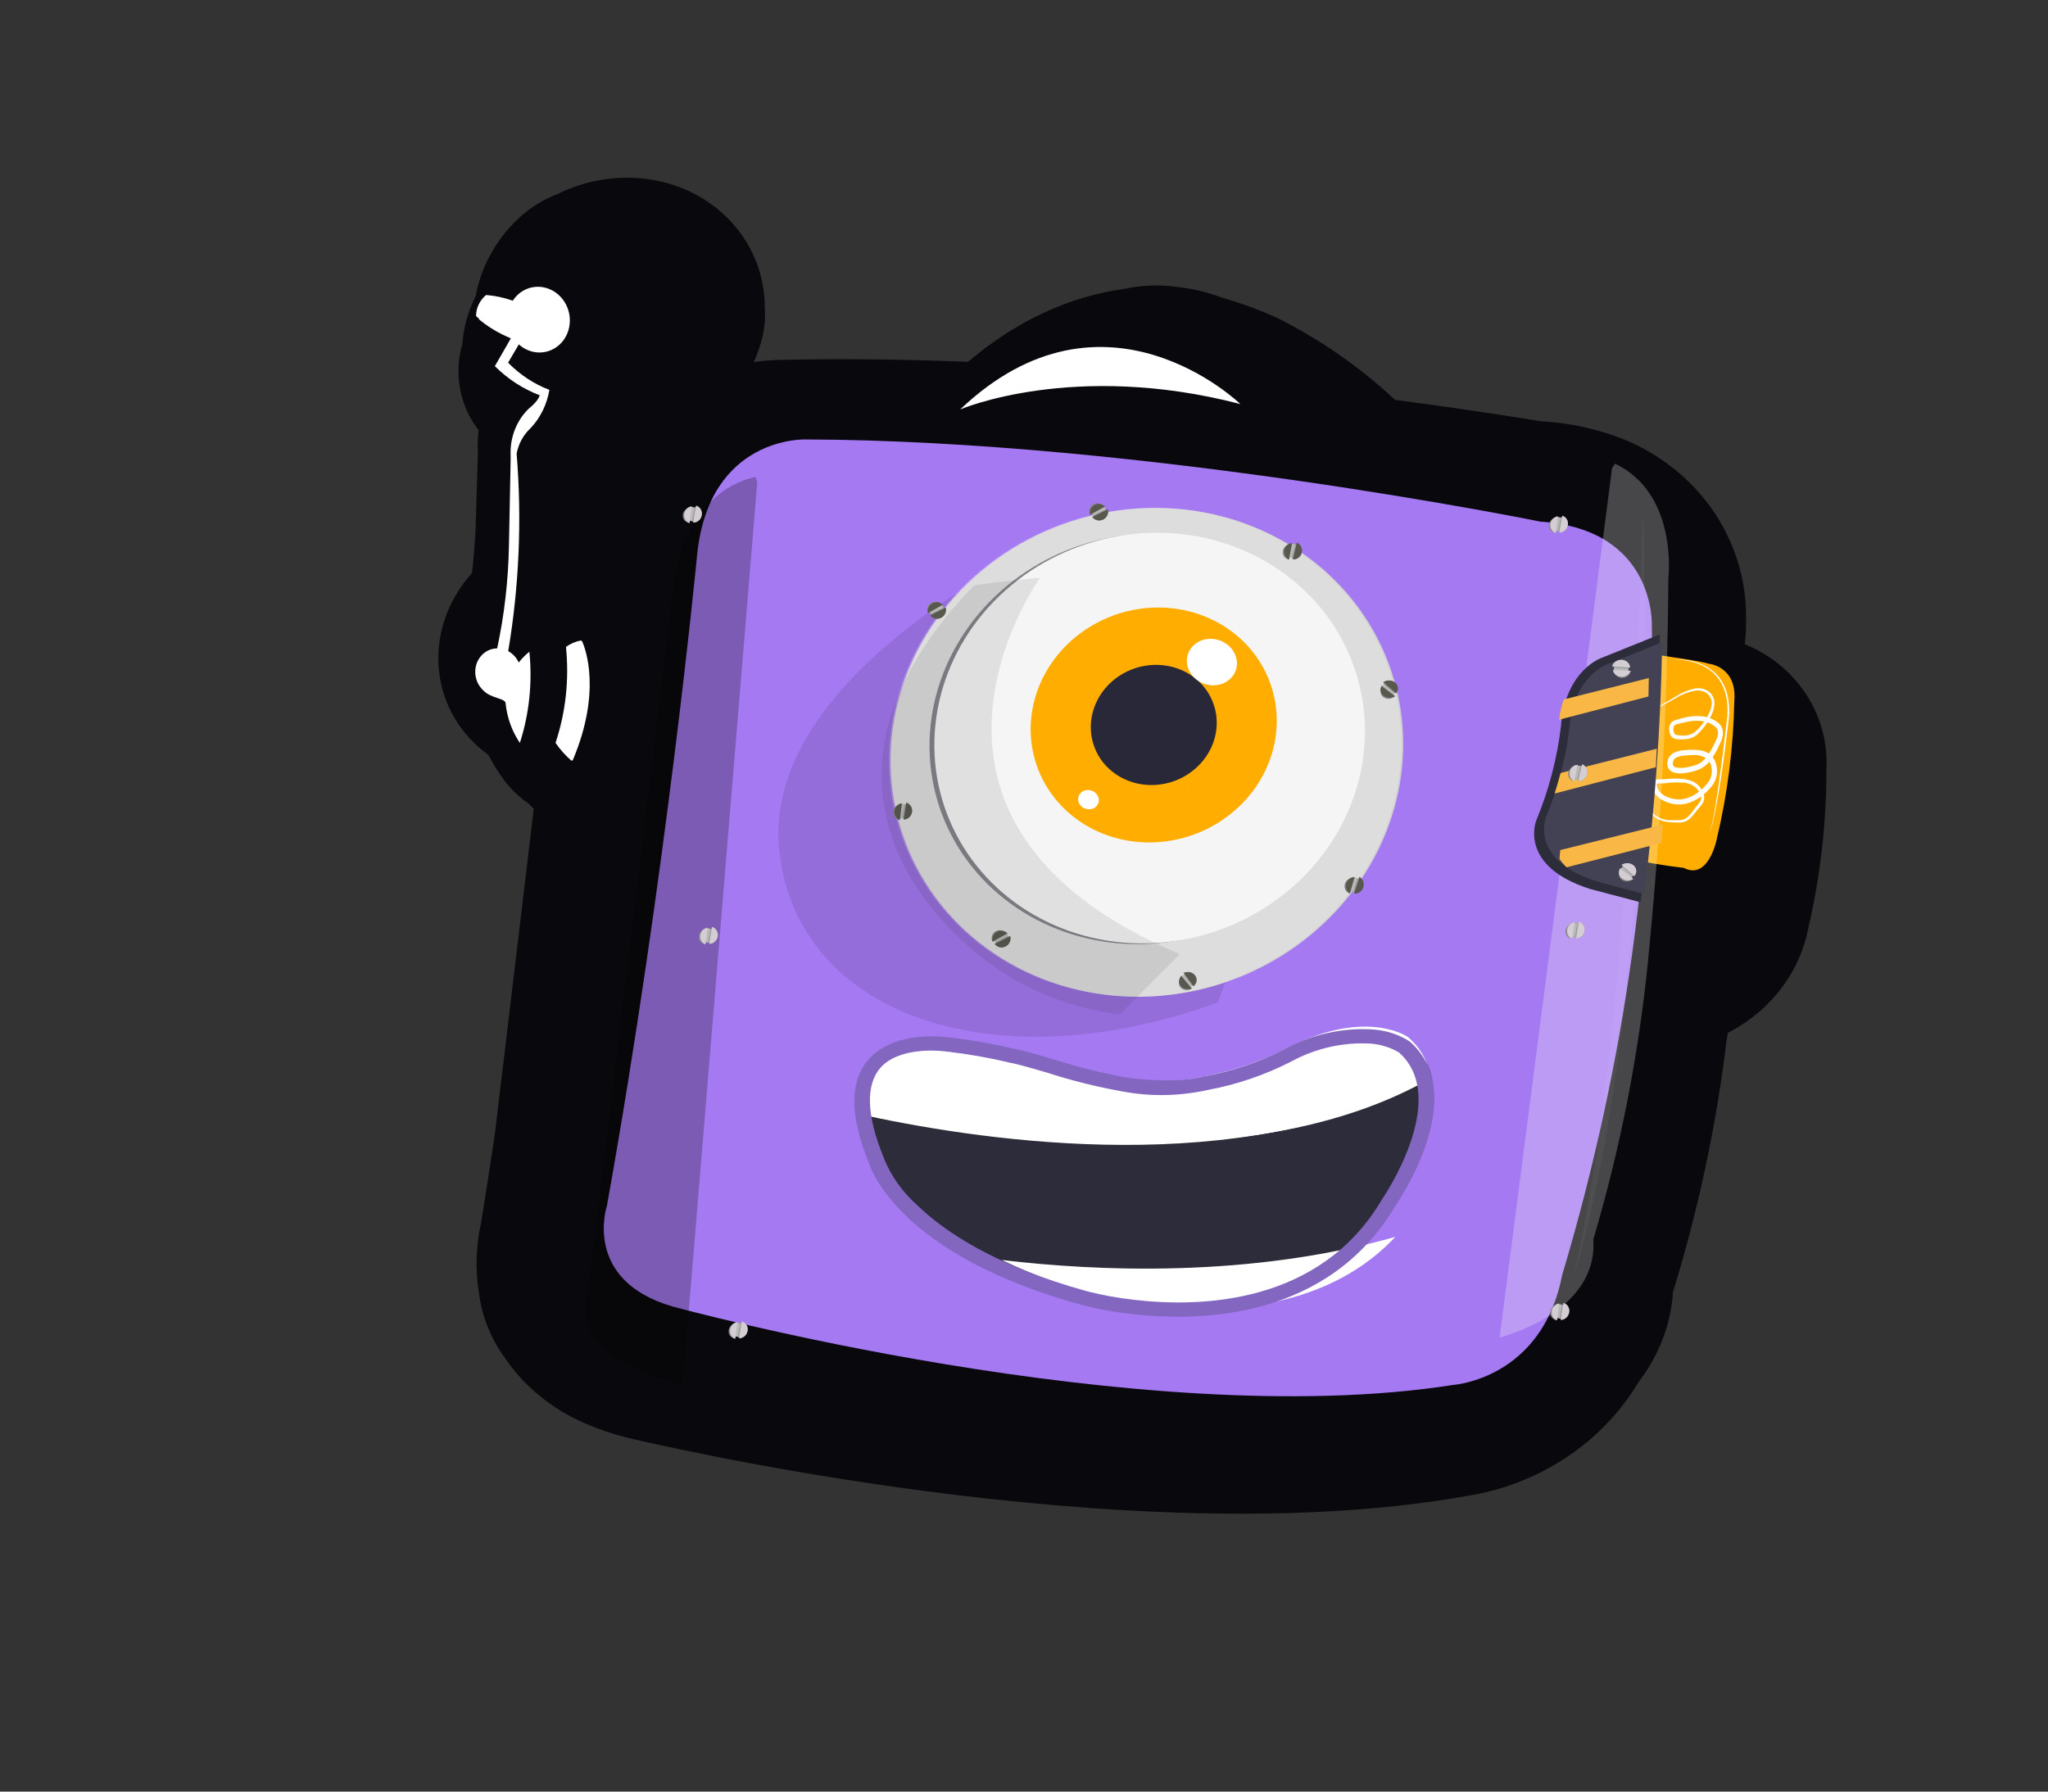 <svg width="80" height="70" viewBox="0 0 80 70" fill="none" xmlns="http://www.w3.org/2000/svg">
<rect x="0" y="0" width="80" height="70" fill="#333333" stroke="none"/>
<g clip-path="url(#clip0)">
<path d="M65.352 50.479C66.342 47.261 67.041 43.983 67.441 40.678C67.458 40.571 67.474 40.462 67.491 40.353C67.543 40.328 67.597 40.302 67.649 40.275C68.426 39.847 69.098 39.265 69.615 38.572C70.132 37.878 70.48 37.091 70.635 36.269C71.107 34.237 71.344 32.173 71.343 30.113C71.405 29.094 71.154 28.093 70.62 27.23C70.085 26.367 69.29 25.677 68.328 25.244C68.269 25.218 68.211 25.193 68.153 25.171C68.192 24.862 68.21 24.552 68.207 24.243C68.233 22.771 67.822 21.34 67.021 20.109C66.22 18.878 65.061 17.894 63.671 17.268C62.584 16.8 61.407 16.527 60.197 16.461C59.463 16.34 57.394 16.005 54.495 15.624C53.134 14.35 51.58 13.269 49.878 12.414C49.173 12.097 48.442 11.83 47.691 11.616C47.176 11.419 46.633 11.287 46.075 11.224C45.373 11.111 44.648 11.131 43.942 11.282C43.829 11.298 43.711 11.316 43.575 11.339L43.3 11.39C43.135 11.424 42.971 11.461 42.822 11.498C42.715 11.523 42.606 11.552 42.508 11.579C42.341 11.626 42.172 11.678 41.993 11.737C41.888 11.772 41.781 11.806 41.7 11.837C41.531 11.898 41.361 11.966 41.166 12.048C41.072 12.087 40.98 12.126 40.882 12.17C40.719 12.243 40.556 12.324 40.378 12.414C40.279 12.464 40.181 12.514 40.097 12.559C39.933 12.648 39.766 12.748 39.597 12.85C39.504 12.904 39.412 12.959 39.319 13.019C39.163 13.118 39.005 13.228 38.822 13.357C38.739 13.414 38.655 13.472 38.562 13.541C38.394 13.666 38.223 13.803 38.074 13.924C37.998 13.985 37.922 14.046 37.84 14.114L37.815 14.137C35.367 14.04 32.89 14.005 30.479 14.062C30.134 14.068 29.788 14.096 29.445 14.147C29.589 13.83 29.702 13.502 29.782 13.168C29.87 12.791 29.901 12.406 29.874 12.025C29.877 11.052 29.593 10.108 29.056 9.297C28.518 8.486 27.747 7.84 26.825 7.427C26.76 7.399 26.631 7.345 26.566 7.32C25.809 7.031 24.986 6.906 24.155 6.952C23.324 6.999 22.506 7.216 21.759 7.589C21.187 7.81 20.666 8.14 20.229 8.557C19.36 9.386 18.783 10.441 18.582 11.569C18.285 12.155 18.109 12.784 18.063 13.422C17.894 14.006 17.863 14.613 17.972 15.198C18.081 15.783 18.328 16.333 18.694 16.808C18.674 16.982 18.663 17.159 18.661 17.339C18.653 17.45 18.656 17.56 18.669 17.67L18.575 20.738C18.534 21.435 18.485 21.976 18.438 22.389C17.52 23.407 17.051 24.705 17.13 26.003C17.208 27.301 17.829 28.495 18.858 29.328C18.931 29.389 19.006 29.449 19.084 29.504C19.273 29.874 19.496 30.226 19.751 30.558C19.992 30.867 20.281 31.139 20.609 31.366C20.691 31.446 20.773 31.53 20.85 31.599L19.331 44.301C19.159 45.445 18.984 46.6 18.795 47.761C18.591 48.669 18.561 49.595 18.706 50.498C18.818 51.41 19.159 52.275 19.7 53.024C20.465 54.165 21.568 55.066 22.881 55.624C23.402 55.851 23.944 56.034 24.502 56.171C25.297 56.363 44.054 60.815 57.268 58.454C58.66 58.243 59.994 57.73 61.164 56.958C62.334 56.185 63.306 55.174 64.002 54.005C64.803 52.963 65.272 51.737 65.352 50.479V50.479ZM67.763 28.519C67.695 28.707 67.613 28.892 67.516 29.07C67.612 28.892 67.695 28.707 67.763 28.519V28.519Z" fill="#09090D"/>
<path d="M64.423 25.453C64.291 25.455 64.158 25.464 64.026 25.481C64.45 25.557 66.346 25.802 66.738 25.93C66.738 25.93 67.858 26.027 67.746 27.385C67.713 29.207 67.481 31.024 67.056 32.805C67.056 32.805 66.738 34.405 65.772 33.91C64.959 33.816 64.154 33.674 63.361 33.485L64.425 25.455" fill="#FFAD00"/>
<path d="M64.293 27.906C64.512 27.811 64.718 27.688 64.907 27.539C65.007 27.476 65.116 27.418 65.219 27.356C65.322 27.294 65.421 27.231 65.526 27.171C65.735 27.043 65.963 26.952 66.201 26.902C66.325 26.88 66.451 26.888 66.569 26.927C66.691 26.967 66.796 27.044 66.871 27.148C66.946 27.256 66.981 27.388 66.968 27.521C66.959 27.648 66.927 27.773 66.876 27.889C66.776 28.117 66.641 28.329 66.476 28.515C66.436 28.562 66.391 28.608 66.348 28.652C66.302 28.7 66.25 28.741 66.194 28.774C66.081 28.841 65.954 28.879 65.825 28.884C65.698 28.897 65.572 28.893 65.448 28.871C65.433 28.863 65.416 28.86 65.398 28.855C65.391 28.851 65.391 28.852 65.381 28.847L65.372 28.842L65.341 28.826C65.311 28.802 65.284 28.772 65.264 28.738C65.228 28.675 65.206 28.605 65.201 28.532C65.194 28.459 65.204 28.385 65.232 28.317C65.239 28.297 65.25 28.279 65.264 28.263C65.269 28.252 65.276 28.242 65.284 28.234L65.29 28.224L65.303 28.209C65.335 28.184 65.37 28.163 65.408 28.149C65.474 28.125 65.532 28.112 65.586 28.095C65.641 28.077 65.705 28.064 65.763 28.048C66.004 27.982 66.252 27.962 66.497 27.988C66.755 28.014 66.995 28.123 67.182 28.301C67.232 28.357 67.268 28.425 67.287 28.498C67.302 28.568 67.305 28.64 67.298 28.712C67.288 28.78 67.272 28.847 67.248 28.912C67.237 28.943 67.224 28.973 67.211 29.002L67.172 29.086C67.074 29.316 66.947 29.533 66.795 29.732C66.713 29.836 66.613 29.926 66.501 29.995C66.444 30.032 66.383 30.062 66.32 30.084C66.259 30.106 66.203 30.122 66.142 30.139C66.021 30.174 65.898 30.197 65.774 30.209C65.644 30.228 65.511 30.219 65.386 30.184C65.307 30.162 65.239 30.114 65.19 30.049C65.143 29.979 65.122 29.893 65.131 29.808C65.135 29.772 65.142 29.737 65.152 29.703L65.156 29.678L65.161 29.659L65.167 29.649C65.173 29.63 65.182 29.611 65.192 29.593C65.233 29.524 65.291 29.467 65.36 29.426C65.48 29.363 65.611 29.325 65.744 29.313C65.866 29.3 65.988 29.294 66.11 29.295C66.236 29.292 66.362 29.303 66.484 29.329C66.617 29.357 66.74 29.419 66.839 29.511C66.936 29.608 67.005 29.73 67.037 29.865C67.072 29.993 67.081 30.127 67.063 30.26C67.045 30.395 66.997 30.526 66.921 30.641C66.848 30.746 66.764 30.844 66.671 30.933C66.489 31.112 66.274 31.252 66.038 31.345C65.918 31.393 65.791 31.422 65.662 31.429C65.408 31.442 65.157 31.383 64.937 31.26C64.821 31.198 64.722 31.109 64.647 31C64.611 30.943 64.583 30.881 64.565 30.816C64.553 30.782 64.545 30.748 64.541 30.713C64.536 30.67 64.54 30.626 64.553 30.584C64.564 30.557 64.579 30.533 64.599 30.512C64.603 30.508 64.607 30.505 64.612 30.502L64.619 30.5L64.634 30.486C64.645 30.48 64.656 30.474 64.668 30.47C64.704 30.458 64.74 30.45 64.777 30.447C64.844 30.444 64.905 30.446 64.961 30.446L65.002 30.447C65.012 30.447 65.029 30.444 65.041 30.443L65.132 30.433C65.191 30.427 65.251 30.424 65.313 30.422C65.434 30.417 65.554 30.419 65.674 30.429C65.798 30.437 65.92 30.461 66.037 30.499C66.098 30.52 66.156 30.547 66.21 30.58C66.238 30.596 66.264 30.615 66.289 30.636L66.325 30.668C66.337 30.679 66.348 30.691 66.358 30.702C66.445 30.796 66.51 30.907 66.55 31.029C66.572 31.096 66.578 31.167 66.567 31.237C66.552 31.304 66.524 31.368 66.483 31.424C66.446 31.474 66.406 31.522 66.364 31.568C66.326 31.613 66.287 31.66 66.252 31.707C66.179 31.808 66.097 31.902 66.007 31.987C65.909 32.076 65.785 32.129 65.655 32.137C65.529 32.138 65.415 32.136 65.296 32.13C65.175 32.126 65.055 32.107 64.939 32.074C64.823 32.04 64.715 31.982 64.621 31.904C64.533 31.826 64.452 31.739 64.38 31.645C64.304 31.555 64.22 31.473 64.13 31.398L63.997 31.285C63.953 31.246 63.915 31.2 63.871 31.161C63.83 31.121 63.778 31.092 63.722 31.078C63.664 31.074 63.607 31.067 63.55 31.056C63.607 31.065 63.666 31.07 63.724 31.069C63.783 31.081 63.838 31.108 63.883 31.149C63.928 31.187 63.969 31.23 64.014 31.266L64.152 31.373C64.247 31.445 64.335 31.525 64.415 31.613C64.488 31.702 64.57 31.784 64.659 31.858C64.846 31.99 65.072 32.056 65.302 32.048C65.416 32.05 65.54 32.047 65.653 32.041C65.76 32.032 65.862 31.984 65.939 31.906C66.023 31.825 66.099 31.735 66.165 31.638C66.234 31.538 66.324 31.442 66.386 31.355C66.418 31.314 66.439 31.267 66.447 31.217C66.455 31.166 66.45 31.115 66.432 31.068C66.396 30.965 66.338 30.871 66.263 30.793C66.1 30.647 65.887 30.57 65.666 30.575C65.55 30.569 65.434 30.57 65.318 30.576C65.261 30.578 65.203 30.582 65.143 30.588L65.06 30.599C65.041 30.601 65.028 30.604 65.009 30.605C64.993 30.605 64.977 30.605 64.96 30.607C64.9 30.607 64.841 30.607 64.79 30.61C64.769 30.612 64.747 30.617 64.727 30.624C64.709 30.632 64.722 30.625 64.715 30.63C64.712 30.672 64.718 30.713 64.732 30.751C64.746 30.801 64.768 30.847 64.796 30.89C64.858 30.974 64.938 31.043 65.03 31.091C65.126 31.143 65.228 31.182 65.335 31.206C65.44 31.23 65.549 31.238 65.657 31.232C65.766 31.223 65.874 31.198 65.977 31.157C66.185 31.071 66.376 30.945 66.537 30.784C66.617 30.704 66.69 30.617 66.755 30.524C66.811 30.435 66.847 30.336 66.862 30.234C66.877 30.128 66.869 30.021 66.84 29.919C66.817 29.821 66.767 29.732 66.696 29.662C66.527 29.538 66.318 29.481 66.107 29.503C65.993 29.504 65.878 29.51 65.764 29.523C65.661 29.531 65.56 29.56 65.467 29.608C65.43 29.626 65.399 29.655 65.378 29.691C65.36 29.731 65.349 29.774 65.346 29.818C65.339 29.855 65.347 29.892 65.368 29.923C65.388 29.953 65.42 29.973 65.456 29.98C65.556 30.005 65.661 30.011 65.765 29.997C65.877 29.984 65.989 29.963 66.098 29.934C66.153 29.919 66.207 29.903 66.26 29.884C66.31 29.868 66.358 29.845 66.403 29.816C66.494 29.758 66.575 29.685 66.642 29.6C66.784 29.415 66.903 29.214 66.996 29L67.035 28.918C67.048 28.893 67.056 28.872 67.069 28.844C67.085 28.794 67.098 28.743 67.106 28.691C67.115 28.646 67.114 28.599 67.103 28.555C67.093 28.511 67.073 28.47 67.045 28.434C67.028 28.416 67.01 28.4 66.99 28.384C66.97 28.368 66.948 28.352 66.926 28.338C66.882 28.308 66.835 28.282 66.786 28.261C66.686 28.216 66.581 28.186 66.472 28.172C66.25 28.147 66.023 28.164 65.804 28.223C65.745 28.235 65.69 28.25 65.634 28.264C65.577 28.277 65.513 28.292 65.47 28.308C65.452 28.312 65.434 28.321 65.42 28.333C65.405 28.346 65.394 28.362 65.386 28.379C65.369 28.423 65.361 28.47 65.365 28.516C65.367 28.564 65.38 28.61 65.402 28.651C65.412 28.668 65.424 28.682 65.439 28.694C65.446 28.697 65.443 28.696 65.448 28.699L65.457 28.703L65.462 28.706C65.473 28.711 65.484 28.714 65.495 28.716C65.602 28.738 65.712 28.744 65.822 28.734C65.93 28.733 66.036 28.704 66.131 28.651C66.225 28.589 66.31 28.514 66.384 28.428C66.543 28.255 66.674 28.058 66.772 27.844C66.82 27.741 66.851 27.631 66.862 27.518C66.874 27.41 66.849 27.302 66.791 27.212C66.73 27.122 66.644 27.054 66.543 27.016C66.438 26.979 66.326 26.968 66.215 26.984C65.985 27.024 65.763 27.104 65.558 27.222C65.452 27.278 65.35 27.338 65.245 27.397C65.141 27.456 65.032 27.508 64.927 27.567C64.823 27.623 64.722 27.686 64.625 27.755C64.524 27.826 64.411 27.878 64.293 27.906V27.906Z" fill="white"/>
<path d="M65.303 25.77C65.477 25.758 65.652 25.762 65.824 25.783C65.996 25.803 66.165 25.841 66.327 25.898C66.661 26.006 66.953 26.209 67.167 26.483C67.373 26.763 67.498 27.095 67.528 27.443C67.548 27.614 67.553 27.788 67.542 27.96C67.53 28.139 67.506 28.307 67.485 28.478C67.401 29.16 67.315 29.847 67.206 30.528C67.153 30.868 67.096 31.209 67.029 31.548C66.996 31.716 66.96 31.887 66.926 32.056C66.889 32.225 66.841 32.391 66.781 32.553C66.833 32.389 66.875 32.222 66.908 32.054C66.942 31.885 66.972 31.714 66.999 31.545C67.056 31.204 67.106 30.863 67.153 30.521C67.248 29.837 67.335 29.156 67.417 28.472C67.437 28.301 67.462 28.126 67.476 27.959C67.486 27.789 67.483 27.619 67.466 27.45C67.436 27.113 67.319 26.79 67.125 26.515C66.919 26.245 66.638 26.043 66.315 25.93C65.993 25.814 65.649 25.759 65.303 25.77V25.77Z" fill="white"/>
<path d="M31.47 17.17C31.47 17.17 27.685 17.021 27.228 21.712C27.228 21.712 26.027 34.206 23.708 47.113C23.708 47.113 22.729 50.031 26.295 51.053C26.295 51.053 44.526 56.039 56.773 54.11C56.773 54.11 60.233 53.88 61.019 49.828C63.5 41.536 64.682 32.979 64.525 24.439C64.525 24.439 64.691 20.678 60.173 20.381C60.173 20.381 44.592 17.206 31.47 17.17Z" fill="#A579F2"/>
<path opacity="0.25" d="M63.087 18.115L62.971 18.288L58.578 52.258C58.578 52.258 62.439 51.317 62.238 48.428C63.288 44.886 64.004 41.249 64.373 37.573C64.869 32.587 65.135 27.585 65.171 22.588C65.171 22.588 65.564 19.299 63.087 18.115Z" fill="white"/>
<path opacity="0.25" d="M29.508 18.635L29.581 18.83L26.666 54.106C26.666 54.106 22.062 53.156 22.983 50.4L26.351 22.52C26.351 22.52 26.785 19.248 29.508 18.635Z" fill="black"/>
<path d="M26.997 19.804L27.216 19.848L27.118 20.377L26.892 20.339L26.995 19.812" fill="#858585"/>
<path d="M27.017 19.788C26.952 19.798 26.89 19.824 26.836 19.862C26.781 19.9 26.735 19.951 26.701 20.009C26.681 20.051 26.671 20.096 26.67 20.142C26.67 20.188 26.68 20.233 26.699 20.274C26.719 20.314 26.747 20.349 26.782 20.376C26.818 20.403 26.859 20.421 26.903 20.428C26.912 20.431 26.921 20.435 26.93 20.439L27.017 19.788Z" fill="#858585"/>
<path d="M27.234 19.772C27.221 19.767 27.206 19.762 27.192 19.758L27.082 20.419C27.145 20.418 27.207 20.399 27.261 20.363C27.314 20.327 27.357 20.276 27.384 20.215C27.422 20.134 27.427 20.041 27.399 19.958C27.371 19.875 27.311 19.808 27.234 19.772V19.772Z" fill="#858585"/>
<path d="M26.997 19.804L27.216 19.848L27.119 20.378L26.892 20.338L26.995 19.812" fill="#BABAB9"/>
<path d="M27.131 19.818L27.029 20.358L27.106 20.372L27.176 19.826L27.131 19.818Z" fill="#A1A0A0"/>
<path d="M27.02 19.784C26.964 19.791 26.91 19.813 26.864 19.848C26.818 19.883 26.781 19.93 26.758 19.984C26.739 20.025 26.728 20.068 26.726 20.112C26.723 20.157 26.729 20.201 26.743 20.242C26.757 20.283 26.779 20.32 26.808 20.352C26.836 20.384 26.87 20.41 26.909 20.427C26.917 20.431 26.925 20.436 26.936 20.438L27.02 19.784Z" fill="#D4CED4"/>
<path d="M27.234 19.773C27.22 19.767 27.206 19.762 27.192 19.758L27.082 20.418C27.145 20.418 27.207 20.399 27.261 20.363C27.315 20.327 27.358 20.276 27.385 20.216C27.422 20.134 27.427 20.042 27.399 19.958C27.37 19.875 27.311 19.808 27.234 19.773V19.773Z" fill="#D4CED4"/>
<path d="M60.829 20.197L61.047 20.242L60.949 20.771L60.725 20.734L60.825 20.209" fill="#858585"/>
<path d="M60.849 20.177C60.785 20.188 60.723 20.214 60.669 20.253C60.614 20.291 60.569 20.341 60.534 20.399C60.514 20.441 60.503 20.486 60.502 20.532C60.502 20.578 60.511 20.623 60.531 20.664C60.55 20.705 60.578 20.74 60.614 20.767C60.649 20.793 60.69 20.811 60.734 20.819C60.743 20.823 60.752 20.826 60.761 20.829L60.849 20.177Z" fill="#858585"/>
<path d="M61.067 20.166C61.054 20.159 61.04 20.154 61.026 20.15L60.914 20.81C60.977 20.81 61.039 20.791 61.093 20.755C61.147 20.719 61.19 20.667 61.216 20.607C61.235 20.566 61.246 20.523 61.248 20.479C61.251 20.435 61.245 20.391 61.231 20.35C61.217 20.309 61.196 20.272 61.167 20.24C61.139 20.209 61.105 20.184 61.067 20.166V20.166Z" fill="#858585"/>
<path d="M60.829 20.197L61.047 20.242L60.95 20.771L60.725 20.734L60.825 20.209" fill="#BABAB9"/>
<path d="M60.963 20.207L60.86 20.748L60.937 20.762L61.005 20.217L60.963 20.207Z" fill="#A1A0A0"/>
<path d="M60.853 20.174C60.797 20.182 60.744 20.204 60.698 20.239C60.652 20.274 60.615 20.321 60.59 20.374C60.553 20.456 60.547 20.548 60.575 20.631C60.604 20.715 60.663 20.782 60.74 20.818C60.749 20.822 60.758 20.826 60.767 20.828L60.853 20.174Z" fill="#D4CED4"/>
<path d="M61.066 20.166C61.053 20.159 61.039 20.154 61.025 20.15L60.914 20.809C60.977 20.81 61.039 20.791 61.093 20.755C61.147 20.719 61.19 20.667 61.216 20.607C61.234 20.567 61.245 20.523 61.248 20.479C61.251 20.435 61.245 20.392 61.231 20.351C61.217 20.31 61.195 20.272 61.167 20.241C61.138 20.209 61.104 20.184 61.066 20.166V20.166Z" fill="#D4CED4"/>
<path d="M27.621 36.265L27.837 36.31L27.739 36.84L27.514 36.803L27.615 36.275" fill="#858585"/>
<path d="M27.638 36.25C27.574 36.26 27.512 36.285 27.457 36.323C27.402 36.361 27.356 36.411 27.322 36.469C27.302 36.511 27.292 36.557 27.291 36.603C27.291 36.649 27.301 36.694 27.32 36.734C27.34 36.775 27.368 36.81 27.404 36.837C27.439 36.864 27.48 36.882 27.524 36.889C27.534 36.892 27.543 36.895 27.552 36.899L27.638 36.25Z" fill="#858585"/>
<path d="M27.858 36.232C27.845 36.226 27.831 36.221 27.817 36.217L27.704 36.879C27.779 36.878 27.852 36.851 27.911 36.802C27.971 36.753 28.013 36.685 28.031 36.609C28.049 36.533 28.042 36.454 28.01 36.386C27.979 36.317 27.925 36.263 27.858 36.232V36.232Z" fill="#858585"/>
<path d="M27.62 36.265L27.837 36.31L27.739 36.84L27.514 36.802L27.615 36.275" fill="#BABAB9"/>
<path d="M27.752 36.279L27.652 36.821L27.727 36.834L27.798 36.288L27.752 36.279Z" fill="#A1A0A0"/>
<path d="M27.642 36.246C27.586 36.253 27.533 36.275 27.487 36.309C27.441 36.344 27.404 36.39 27.38 36.443C27.361 36.484 27.35 36.528 27.348 36.572C27.345 36.616 27.351 36.66 27.365 36.702C27.379 36.743 27.401 36.781 27.429 36.813C27.458 36.845 27.492 36.871 27.531 36.888C27.54 36.891 27.549 36.894 27.558 36.898L27.642 36.246Z" fill="#D4CED4"/>
<path d="M27.857 36.232C27.844 36.226 27.83 36.221 27.816 36.217L27.705 36.878C27.779 36.878 27.852 36.851 27.912 36.802C27.971 36.753 28.014 36.685 28.031 36.609C28.049 36.534 28.042 36.455 28.01 36.386C27.978 36.317 27.924 36.263 27.857 36.232V36.232Z" fill="#D4CED4"/>
<path d="M28.787 51.673L29.005 51.717L28.905 52.246L28.681 52.209L28.783 51.681" fill="#858585"/>
<path d="M28.805 51.656C28.741 51.667 28.679 51.693 28.624 51.731C28.57 51.77 28.524 51.821 28.491 51.879C28.471 51.921 28.461 51.967 28.46 52.012C28.46 52.058 28.47 52.103 28.489 52.144C28.509 52.184 28.537 52.219 28.572 52.246C28.607 52.273 28.647 52.291 28.691 52.299C28.701 52.3 28.709 52.303 28.718 52.304L28.805 51.656Z" fill="#858585"/>
<path d="M29.023 51.644C29.011 51.636 28.997 51.63 28.982 51.627L28.87 52.29C28.933 52.288 28.995 52.269 29.049 52.233C29.102 52.197 29.146 52.146 29.174 52.087C29.193 52.047 29.204 52.003 29.206 51.959C29.209 51.914 29.203 51.87 29.189 51.829C29.175 51.788 29.153 51.751 29.125 51.719C29.096 51.687 29.062 51.662 29.023 51.644Z" fill="#858585"/>
<path d="M28.787 51.673L29.005 51.717L28.906 52.246L28.681 52.209L28.783 51.681" fill="#BABAB9"/>
<path d="M28.918 51.685L28.818 52.227L28.895 52.24L28.965 51.693L28.918 51.685Z" fill="#A1A0A0"/>
<path d="M28.808 51.652C28.737 51.662 28.671 51.696 28.619 51.747C28.567 51.799 28.532 51.867 28.519 51.939C28.506 52.012 28.517 52.086 28.548 52.151C28.58 52.215 28.631 52.267 28.694 52.297C28.703 52.298 28.713 52.301 28.721 52.302L28.808 51.652Z" fill="#D4CED4"/>
<path d="M29.023 51.645C29.01 51.636 28.996 51.63 28.981 51.627L28.871 52.289C28.934 52.288 28.995 52.269 29.049 52.233C29.103 52.197 29.146 52.147 29.174 52.087C29.193 52.047 29.204 52.004 29.207 51.959C29.209 51.915 29.203 51.871 29.189 51.83C29.175 51.788 29.153 51.751 29.125 51.719C29.096 51.687 29.062 51.662 29.023 51.645Z" fill="#D4CED4"/>
<path d="M61.483 36.056L61.699 36.1L61.603 36.626L61.377 36.59L61.477 36.065" fill="#858585"/>
<path d="M61.5 36.039C61.436 36.05 61.374 36.076 61.319 36.114C61.265 36.152 61.219 36.201 61.185 36.259C61.164 36.301 61.154 36.347 61.153 36.393C61.153 36.439 61.163 36.484 61.182 36.524C61.202 36.565 61.23 36.6 61.265 36.627C61.301 36.654 61.342 36.672 61.386 36.679C61.395 36.682 61.404 36.685 61.413 36.69L61.5 36.039Z" fill="#858585"/>
<path d="M61.718 36.022C61.704 36.018 61.69 36.013 61.676 36.008L61.566 36.67C61.641 36.669 61.714 36.642 61.773 36.592C61.832 36.543 61.874 36.474 61.891 36.399C61.909 36.323 61.901 36.244 61.87 36.176C61.838 36.107 61.784 36.053 61.717 36.022L61.718 36.022Z" fill="#858585"/>
<path d="M61.483 36.056L61.699 36.1L61.603 36.626L61.377 36.589L61.476 36.065" fill="#BABAB9"/>
<path d="M61.615 36.066L61.512 36.608L61.59 36.62L61.66 36.075L61.615 36.066Z" fill="#A1A0A0"/>
<path d="M61.502 36.034C61.432 36.044 61.367 36.078 61.315 36.129C61.264 36.181 61.229 36.248 61.217 36.32C61.204 36.392 61.214 36.465 61.246 36.529C61.277 36.593 61.328 36.644 61.39 36.675C61.399 36.679 61.41 36.681 61.417 36.685L61.502 36.034Z" fill="#D4CED4"/>
<path d="M61.718 36.022C61.704 36.018 61.69 36.013 61.676 36.008L61.567 36.67C61.642 36.669 61.715 36.642 61.774 36.592C61.833 36.543 61.875 36.475 61.892 36.399C61.91 36.324 61.902 36.245 61.87 36.176C61.838 36.108 61.784 36.053 61.717 36.022L61.718 36.022Z" fill="#D4CED4"/>
<path d="M60.88 50.952L61.1 50.997L61 51.526L60.778 51.485L60.876 50.964" fill="#858585"/>
<path d="M60.901 50.934C60.837 50.946 60.775 50.971 60.72 51.01C60.666 51.048 60.62 51.098 60.585 51.156C60.565 51.198 60.555 51.244 60.555 51.289C60.554 51.335 60.564 51.38 60.584 51.421C60.603 51.462 60.631 51.497 60.666 51.524C60.701 51.551 60.741 51.57 60.785 51.578C60.795 51.579 60.805 51.583 60.814 51.588L60.901 50.934Z" fill="#858585"/>
<path d="M61.116 50.924L61.076 50.907L60.963 51.571C61.026 51.57 61.088 51.55 61.142 51.514C61.196 51.477 61.24 51.426 61.267 51.366C61.286 51.326 61.297 51.282 61.299 51.238C61.302 51.193 61.296 51.149 61.282 51.108C61.268 51.067 61.246 51.03 61.217 50.998C61.189 50.966 61.154 50.941 61.116 50.924Z" fill="#858585"/>
<path d="M60.88 50.952L61.099 50.998L61.001 51.526L60.778 51.485L60.876 50.963" fill="#BABAB9"/>
<path d="M61.014 50.968L60.914 51.504L60.989 51.516L61.059 50.975L61.014 50.968Z" fill="#A1A0A0"/>
<path d="M60.904 50.929C60.848 50.938 60.794 50.961 60.748 50.997C60.702 51.032 60.664 51.079 60.639 51.133C60.603 51.215 60.599 51.307 60.627 51.39C60.655 51.473 60.714 51.54 60.79 51.577C60.8 51.578 60.81 51.581 60.819 51.587L60.904 50.929Z" fill="#D4CED4"/>
<path d="M61.115 50.923L61.075 50.907L60.963 51.57C61.027 51.569 61.089 51.55 61.143 51.513C61.197 51.477 61.24 51.426 61.268 51.366C61.286 51.326 61.297 51.282 61.299 51.238C61.302 51.194 61.296 51.15 61.282 51.108C61.267 51.067 61.245 51.03 61.217 50.998C61.188 50.966 61.154 50.941 61.115 50.923Z" fill="#D4CED4"/>
<g opacity="0.2">
<path opacity="0.2" d="M64.175 19.974C64.228 21.237 64.24 22.495 64.249 23.759C64.258 25.023 64.241 26.28 64.21 27.54C64.179 28.801 64.134 30.059 64.078 31.317C64.023 32.575 63.937 33.833 63.846 35.088C63.748 36.341 63.637 37.593 63.505 38.843C63.373 40.093 63.216 41.34 63.027 42.58C62.838 43.819 62.627 45.059 62.375 46.283C62.122 47.507 61.829 48.722 61.465 49.91C61.998 47.475 62.413 45.009 62.709 42.521C62.858 41.277 63.001 40.035 63.116 38.787C63.231 37.539 63.345 36.289 63.434 35.038C63.534 33.787 63.613 32.535 63.688 31.281C63.762 30.027 63.827 28.772 63.887 27.518C64.006 25.005 64.102 22.49 64.175 19.974Z" fill="white"/>
</g>
<path d="M64.837 24.788L62.563 25.703C62.563 25.703 61.156 26.173 60.978 28.346C60.829 29.619 60.504 30.865 60.014 32.047C60.014 32.047 59.271 33.836 62.125 34.737L64.086 35.254C64.527 31.781 64.778 28.287 64.837 24.788V24.788Z" fill="#2C2C3A"/>
<path d="M64.929 25.091L62.792 25.951C62.792 25.951 61.468 26.391 61.305 28.433C61.164 29.63 60.858 30.802 60.396 31.913C60.396 31.913 59.699 33.594 62.383 34.442L64.225 34.93C64.639 31.665 64.874 28.38 64.929 25.091V25.091Z" fill="#434154"/>
<path d="M63.03 26.208L63.068 25.993L63.63 26.042L63.596 26.263L63.041 26.212" fill="#858585"/>
<path d="M63.01 26.186C63.024 26.248 63.053 26.305 63.095 26.355C63.138 26.404 63.193 26.444 63.255 26.471C63.3 26.487 63.349 26.493 63.397 26.49C63.445 26.486 63.492 26.472 63.534 26.449C63.576 26.427 63.612 26.396 63.639 26.359C63.666 26.322 63.684 26.281 63.69 26.237C63.694 26.229 63.697 26.22 63.702 26.211L63.01 26.186Z" fill="#858585"/>
<path d="M62.989 25.991C62.983 26.004 62.979 26.018 62.976 26.033L63.674 26.081C63.672 26.008 63.641 25.938 63.587 25.884C63.534 25.83 63.46 25.795 63.38 25.785C63.299 25.774 63.216 25.789 63.145 25.826C63.074 25.864 63.019 25.922 62.989 25.991V25.991Z" fill="#858585"/>
<path d="M63.03 26.209L63.069 25.993L63.63 26.041L63.596 26.263L63.041 26.213" fill="#BABAB9"/>
<path d="M63.039 26.084L63.617 26.13L63.625 26.053L63.048 26.036L63.039 26.084Z" fill="#A1A0A0"/>
<path d="M63.006 26.186C63.019 26.254 63.057 26.316 63.113 26.363C63.17 26.409 63.242 26.437 63.32 26.442C63.397 26.448 63.475 26.431 63.541 26.393C63.608 26.356 63.66 26.3 63.689 26.235C63.694 26.228 63.696 26.218 63.7 26.209L63.006 26.186Z" fill="#D4CED4"/>
<path d="M62.989 25.991C62.983 26.005 62.979 26.019 62.976 26.033L63.674 26.08C63.672 26.007 63.641 25.938 63.587 25.884C63.534 25.83 63.461 25.795 63.38 25.784C63.3 25.774 63.217 25.788 63.145 25.826C63.074 25.864 63.019 25.922 62.989 25.991V25.991Z" fill="#D4CED4"/>
<path d="M63.272 33.963L63.455 33.815L63.85 34.17L63.669 34.327L63.277 33.973" fill="#858585"/>
<path d="M63.288 33.935C63.255 33.991 63.237 34.053 63.235 34.115C63.232 34.178 63.246 34.24 63.274 34.297C63.297 34.335 63.33 34.367 63.37 34.392C63.409 34.416 63.455 34.432 63.503 34.438C63.551 34.444 63.601 34.44 63.648 34.427C63.694 34.413 63.737 34.39 63.772 34.36C63.781 34.354 63.79 34.348 63.8 34.344L63.288 33.935Z" fill="#858585"/>
<path d="M63.383 33.772C63.368 33.779 63.354 33.787 63.342 33.797L63.844 34.228C63.894 34.169 63.919 34.097 63.916 34.024C63.913 33.951 63.881 33.882 63.826 33.828C63.772 33.775 63.697 33.74 63.616 33.73C63.535 33.719 63.451 33.735 63.38 33.773L63.383 33.772Z" fill="#858585"/>
<path d="M63.273 33.964L63.455 33.815L63.849 34.169L63.669 34.327L63.278 33.973" fill="#BABAB9"/>
<path d="M63.366 33.879L63.774 34.226L63.838 34.171L63.407 33.844L63.366 33.879Z" fill="#A1A0A0"/>
<path d="M63.281 33.934C63.251 33.983 63.236 34.038 63.237 34.093C63.237 34.147 63.254 34.201 63.285 34.248C63.333 34.319 63.411 34.37 63.502 34.39C63.594 34.41 63.692 34.397 63.775 34.354C63.784 34.348 63.793 34.343 63.803 34.338L63.281 33.934Z" fill="#D4CED4"/>
<path d="M63.383 33.773C63.369 33.779 63.355 33.787 63.343 33.797L63.843 34.228C63.893 34.169 63.919 34.096 63.916 34.023C63.913 33.95 63.881 33.881 63.827 33.827C63.772 33.773 63.698 33.739 63.617 33.729C63.535 33.719 63.452 33.735 63.381 33.773L63.383 33.773Z" fill="#D4CED4"/>
<path d="M64.407 26.491L61.084 27.329C60.994 27.585 60.933 27.85 60.902 28.12L64.393 27.212C64.4 26.972 64.405 26.732 64.407 26.491Z" fill="#F9B845"/>
<path d="M64.718 29.253L60.959 30.203C60.894 30.446 60.821 30.714 60.728 31.004L64.682 29.976C64.694 29.737 64.706 29.496 64.718 29.253Z" fill="#F9B845"/>
<path d="M64.953 32.216L60.945 33.214L60.918 33.562C60.999 33.678 61.092 33.787 61.196 33.886L64.897 32.937C64.917 32.698 64.938 32.458 64.953 32.216Z" fill="#F9B845"/>
<path d="M61.602 29.899L61.817 29.954L61.688 30.479L61.469 30.427L61.599 29.906" fill="#858585"/>
<path d="M61.62 29.886C61.556 29.892 61.493 29.913 61.436 29.948C61.38 29.983 61.331 30.031 61.295 30.087C61.273 30.128 61.259 30.173 61.256 30.219C61.253 30.265 61.261 30.311 61.278 30.353C61.294 30.395 61.32 30.432 61.354 30.461C61.387 30.49 61.427 30.511 61.469 30.521C61.478 30.525 61.487 30.53 61.496 30.535L61.62 29.886Z" fill="#858585"/>
<path d="M61.84 29.88C61.827 29.872 61.813 29.865 61.799 29.861L61.652 30.518C61.726 30.523 61.8 30.5 61.861 30.455C61.923 30.409 61.969 30.344 61.991 30.269C62.014 30.194 62.011 30.114 61.983 30.043C61.956 29.972 61.905 29.915 61.84 29.88V29.88Z" fill="#858585"/>
<path d="M61.601 29.899L61.816 29.955L61.688 30.479L61.468 30.427L61.598 29.906" fill="#BABAB9"/>
<path d="M61.73 29.918L61.605 30.459L61.679 30.478L61.777 29.934L61.73 29.918Z" fill="#A1A0A0"/>
<path d="M61.621 29.881C61.565 29.884 61.511 29.902 61.464 29.934C61.416 29.966 61.377 30.011 61.351 30.064C61.33 30.103 61.317 30.146 61.312 30.191C61.307 30.235 61.31 30.28 61.322 30.322C61.333 30.365 61.352 30.404 61.379 30.438C61.405 30.472 61.438 30.5 61.475 30.52L61.501 30.534L61.621 29.881Z" fill="#D4CED4"/>
<path d="M61.84 29.88C61.827 29.872 61.813 29.865 61.798 29.861L61.652 30.517C61.726 30.522 61.8 30.5 61.862 30.455C61.924 30.409 61.97 30.344 61.992 30.269C62.014 30.194 62.011 30.114 61.983 30.043C61.955 29.973 61.905 29.915 61.84 29.88V29.88Z" fill="#D4CED4"/>
<path opacity="0.1" d="M41.429 20.927C41.429 20.927 29.614 26.099 30.446 33.295C31.199 39.819 39.058 42.282 47.568 39.165L51.017 30.154L41.429 20.927Z" fill="black"/>
<path d="M53.849 33.188C53.002 34.922 51.642 36.394 49.944 37.418C48.245 38.443 46.282 38.973 44.304 38.944C42.327 38.914 40.422 38.324 38.833 37.25C37.243 36.176 36.038 34.665 35.372 32.909C34.706 31.152 34.608 29.23 35.09 27.383C35.572 25.537 36.613 23.849 38.081 22.535C39.549 21.221 41.378 20.339 43.337 20C45.296 19.66 47.297 19.88 49.086 20.631C51.486 21.637 53.335 23.525 54.228 25.88C55.122 28.235 54.985 30.864 53.849 33.188V33.188Z" fill="#D1D1D1"/>
<path opacity="0.25" d="M53.788 33.187C52.94 34.92 51.581 36.392 49.882 37.416C48.183 38.44 46.221 38.971 44.244 38.941C42.266 38.911 40.362 38.322 38.772 37.248C37.182 36.174 35.978 34.663 35.312 32.907C34.646 31.151 34.548 29.228 35.03 27.382C35.512 25.535 36.552 23.848 38.02 22.534C39.487 21.22 41.316 20.337 43.275 19.998C45.234 19.659 47.234 19.878 49.024 20.628C51.423 21.635 53.273 23.523 54.167 25.878C55.06 28.233 54.924 30.862 53.788 33.187V33.187Z" fill="white"/>
<path d="M35.21 31.406L35.429 31.45L35.329 31.979L35.106 31.941L35.206 31.416" fill="#858585"/>
<path d="M35.229 31.389C35.165 31.4 35.103 31.426 35.049 31.464C34.995 31.503 34.949 31.552 34.915 31.61C34.894 31.652 34.883 31.698 34.883 31.744C34.883 31.79 34.892 31.835 34.912 31.875C34.931 31.916 34.96 31.951 34.995 31.977C35.03 32.004 35.071 32.022 35.115 32.029L35.142 32.04L35.229 31.389Z" fill="#858585"/>
<path d="M35.447 31.376C35.433 31.369 35.419 31.364 35.404 31.36L35.295 32.021C35.369 32.02 35.441 31.992 35.5 31.943C35.559 31.894 35.6 31.826 35.618 31.751C35.636 31.676 35.628 31.598 35.597 31.53C35.566 31.462 35.513 31.407 35.447 31.376L35.447 31.376Z" fill="#858585"/>
<path d="M35.21 31.406L35.429 31.451L35.33 31.979L35.106 31.941L35.206 31.416" fill="#BABAB9"/>
<path d="M35.344 31.417L35.242 31.956L35.318 31.971L35.389 31.426L35.344 31.417Z" fill="#A1A0A0"/>
<path d="M35.23 31.387C35.174 31.394 35.12 31.416 35.074 31.45C35.028 31.484 34.991 31.53 34.967 31.584C34.949 31.623 34.938 31.667 34.937 31.711C34.935 31.755 34.941 31.799 34.956 31.84C34.971 31.882 34.993 31.919 35.022 31.952C35.051 31.984 35.087 32.01 35.126 32.028C35.134 32.032 35.143 32.036 35.153 32.039L35.23 31.387Z" fill="#59584F"/>
<path d="M35.443 31.377C35.43 31.369 35.415 31.364 35.4 31.36L35.298 32.018C35.373 32.018 35.446 31.992 35.504 31.944C35.563 31.896 35.604 31.829 35.621 31.755C35.638 31.68 35.629 31.602 35.597 31.533C35.565 31.465 35.51 31.41 35.443 31.377L35.443 31.377Z" fill="#59584F"/>
<path d="M52.312 32.056C51.601 33.512 50.459 34.747 49.033 35.608C47.606 36.468 45.959 36.913 44.298 36.888C42.638 36.863 41.039 36.368 39.704 35.466C38.369 34.564 37.358 33.295 36.799 31.821C36.24 30.346 36.157 28.731 36.562 27.181C36.967 25.631 37.841 24.214 39.074 23.111C40.307 22.008 41.842 21.267 43.487 20.982C45.132 20.698 46.812 20.882 48.314 21.513C50.328 22.359 51.88 23.944 52.63 25.921C53.379 27.898 53.265 30.105 52.312 32.056V32.056Z" fill="#83838A"/>
<path d="M52.509 32.026C51.797 33.482 50.655 34.718 49.228 35.578C47.8 36.439 46.152 36.884 44.491 36.859C42.829 36.834 41.23 36.339 39.894 35.437C38.559 34.534 37.547 33.265 36.988 31.79C36.428 30.314 36.346 28.699 36.751 27.148C37.155 25.597 38.03 24.18 39.263 23.076C40.496 21.971 42.032 21.23 43.677 20.945C45.323 20.66 47.004 20.844 48.507 21.474C49.505 21.893 50.401 22.498 51.142 23.255C51.884 24.012 52.457 24.905 52.828 25.885C53.2 26.865 53.363 27.912 53.308 28.965C53.254 30.019 52.982 31.059 52.509 32.026V32.026Z" fill="#F6F5F5"/>
<path d="M49.407 30.147C48.998 30.98 48.344 31.688 47.528 32.18C46.711 32.673 45.768 32.928 44.819 32.915C43.869 32.901 42.956 32.618 42.193 32.102C41.431 31.587 40.855 30.861 40.536 30.017C40.218 29.173 40.173 28.249 40.407 27.362C40.64 26.474 41.141 25.664 41.847 25.032C42.554 24.4 43.433 23.975 44.373 23.812C45.314 23.648 46.275 23.753 47.133 24.113C48.284 24.596 49.171 25.503 49.597 26.635C50.024 27.766 49.955 29.03 49.407 30.147Z" fill="#FFAD00"/>
<g opacity="0.35">
<g opacity="0.35">
<g opacity="0.35">
<path opacity="0.35" d="M45.211 25.186C45.214 25.355 45.205 25.524 45.182 25.69C45.164 25.857 45.133 26.022 45.089 26.182C45.084 26.013 45.093 25.844 45.116 25.678C45.133 25.51 45.165 25.346 45.211 25.186V25.186Z" fill="white"/>
</g>
<g opacity="0.35">
<path opacity="0.35" d="M46.513 25.481C46.464 25.643 46.401 25.799 46.325 25.949C46.252 26.099 46.167 26.242 46.07 26.377C46.12 26.217 46.183 26.062 46.259 25.913C46.331 25.762 46.416 25.617 46.513 25.481V25.481Z" fill="white"/>
</g>
<g opacity="0.35">
<path opacity="0.35" d="M47.39 26.072C47.289 26.197 47.178 26.311 47.057 26.414C46.939 26.521 46.813 26.616 46.68 26.7C46.886 26.454 47.126 26.242 47.391 26.072L47.39 26.072Z" fill="white"/>
</g>
<g opacity="0.35">
<path opacity="0.35" d="M48.055 26.85C47.913 26.933 47.765 27.004 47.612 27.064C47.46 27.126 47.303 27.176 47.143 27.214C47.285 27.13 47.433 27.058 47.587 26.998C47.739 26.936 47.896 26.887 48.055 26.85V26.85Z" fill="white"/>
</g>
<g opacity="0.35">
<path opacity="0.35" d="M48.447 27.743C48.279 27.788 48.108 27.821 47.936 27.841C47.763 27.864 47.589 27.874 47.416 27.872C47.585 27.826 47.756 27.793 47.929 27.773C48.101 27.75 48.274 27.74 48.447 27.743Z" fill="white"/>
</g>
<g opacity="0.35">
<path opacity="0.35" d="M48.529 28.679C48.349 28.692 48.171 28.692 47.995 28.678C47.818 28.665 47.644 28.639 47.475 28.6C47.655 28.588 47.834 28.589 48.01 28.604C48.187 28.614 48.36 28.639 48.529 28.679V28.679Z" fill="white"/>
</g>
<g opacity="0.35">
<path opacity="0.35" d="M48.296 29.641C47.952 29.57 47.623 29.446 47.318 29.272C47.491 29.304 47.661 29.352 47.824 29.415C47.988 29.476 48.146 29.552 48.296 29.641V29.641Z" fill="white"/>
</g>
<g opacity="0.35">
<path opacity="0.35" d="M47.726 30.491C47.585 30.405 47.453 30.308 47.332 30.202C47.209 30.097 47.098 29.982 46.998 29.858C47.277 30.033 47.522 30.246 47.726 30.491L47.726 30.491Z" fill="white"/>
</g>
</g>
<g opacity="0.35">
<g opacity="0.35">
<path opacity="0.35" d="M46.521 31.101C46.446 30.964 46.382 30.821 46.33 30.674C46.279 30.526 46.239 30.374 46.211 30.219C46.361 30.495 46.466 30.792 46.521 31.101V31.101Z" fill="white"/>
</g>
<g opacity="0.35">
<path opacity="0.35" d="M45.22 31.474C45.202 31.308 45.198 31.14 45.209 30.974C45.215 30.808 45.235 30.643 45.267 30.482C45.283 30.648 45.286 30.815 45.276 30.981C45.271 31.148 45.252 31.312 45.22 31.474V31.474Z" fill="white"/>
</g>
<g opacity="0.35">
<path opacity="0.35" d="M44.235 31.408C44.251 31.241 44.281 31.075 44.322 30.913C44.363 30.75 44.417 30.59 44.482 30.436C44.449 30.772 44.365 31.1 44.235 31.409L44.235 31.408Z" fill="white"/>
</g>
<g opacity="0.35">
<path opacity="0.35" d="M43.265 31.03C43.333 30.879 43.412 30.735 43.502 30.599C43.59 30.461 43.69 30.332 43.799 30.213C43.732 30.364 43.653 30.508 43.562 30.643C43.473 30.781 43.374 30.91 43.265 31.03V31.03Z" fill="white"/>
</g>
<g opacity="0.35">
<path opacity="0.35" d="M42.45 30.374C42.565 30.261 42.689 30.159 42.821 30.069C42.951 29.978 43.088 29.899 43.23 29.831C43.114 29.942 42.99 30.043 42.857 30.132C42.728 30.224 42.592 30.305 42.45 30.374V30.374Z" fill="white"/>
</g>
<g opacity="0.35">
<path opacity="0.35" d="M41.865 29.549C42.016 29.478 42.173 29.419 42.333 29.372C42.494 29.323 42.657 29.287 42.823 29.264C42.671 29.334 42.514 29.393 42.353 29.44C42.193 29.489 42.03 29.525 41.865 29.549V29.549Z" fill="white"/>
</g>
<g opacity="0.35">
<path opacity="0.35" d="M41.568 28.637C41.915 28.57 42.266 28.549 42.611 28.574C42.437 28.608 42.262 28.631 42.087 28.64C41.913 28.651 41.74 28.65 41.568 28.637V28.637Z" fill="white"/>
</g>
<g opacity="0.35">
<path opacity="0.35" d="M41.583 27.694C41.762 27.693 41.939 27.705 42.113 27.73C42.288 27.754 42.459 27.792 42.625 27.845C42.446 27.847 42.269 27.835 42.096 27.808C41.92 27.785 41.749 27.747 41.583 27.694V27.694Z" fill="white"/>
</g>
<g opacity="0.35">
<path opacity="0.35" d="M41.941 26.777C42.108 26.826 42.271 26.888 42.427 26.963C42.585 27.035 42.735 27.121 42.876 27.22C42.707 27.172 42.543 27.111 42.386 27.036C42.23 26.963 42.081 26.876 41.941 26.777V26.777Z" fill="white"/>
</g>
<g opacity="0.35">
<path opacity="0.35" d="M42.587 26.006C42.72 26.099 42.843 26.202 42.955 26.315C43.068 26.427 43.17 26.548 43.261 26.677C43.128 26.583 43.005 26.479 42.893 26.365C42.78 26.253 42.678 26.133 42.587 26.006Z" fill="white"/>
</g>
<g opacity="0.35">
<path opacity="0.35" d="M43.406 25.428C43.493 25.559 43.569 25.696 43.631 25.839C43.7 25.98 43.753 26.127 43.791 26.279C43.703 26.149 43.628 26.012 43.565 25.869C43.498 25.727 43.445 25.58 43.406 25.428V25.428Z" fill="white"/>
</g>
<g opacity="0.35">
<path opacity="0.35" d="M44.363 25.073C44.407 25.229 44.437 25.389 44.452 25.55C44.472 25.71 44.478 25.872 44.47 26.034C44.427 25.879 44.397 25.72 44.381 25.559C44.36 25.398 44.354 25.235 44.363 25.073V25.073Z" fill="white"/>
</g>
</g>
</g>
<path d="M47.29 29.257C47.08 29.683 46.746 30.045 46.328 30.297C45.91 30.55 45.427 30.68 44.941 30.673C44.455 30.666 43.987 30.521 43.597 30.257C43.207 29.993 42.912 29.622 42.75 29.19C42.587 28.758 42.564 28.285 42.684 27.831C42.803 27.377 43.06 26.962 43.421 26.639C43.783 26.315 44.233 26.098 44.714 26.015C45.196 25.931 45.687 25.985 46.126 26.169C46.715 26.417 47.169 26.881 47.387 27.46C47.605 28.039 47.57 28.685 47.29 29.257V29.257Z" fill="#292839"/>
<path d="M48.241 26.267C48.166 26.429 48.039 26.563 47.877 26.653C47.716 26.744 47.526 26.786 47.332 26.775C47.139 26.763 46.95 26.699 46.79 26.59C46.63 26.481 46.505 26.332 46.433 26.163C46.36 25.993 46.343 25.809 46.382 25.636C46.422 25.462 46.516 25.306 46.654 25.187C46.792 25.068 46.968 24.992 47.158 24.968C47.348 24.945 47.545 24.974 47.723 25.053C47.841 25.106 47.949 25.179 48.039 25.268C48.129 25.357 48.2 25.461 48.248 25.574C48.296 25.687 48.32 25.806 48.319 25.925C48.318 26.044 48.292 26.16 48.241 26.267V26.267Z" fill="white"/>
<path d="M42.892 31.413C42.849 31.502 42.769 31.57 42.669 31.602C42.57 31.633 42.458 31.627 42.36 31.583C42.261 31.539 42.183 31.461 42.142 31.367C42.102 31.273 42.103 31.17 42.144 31.08C42.165 31.035 42.195 30.995 42.233 30.962C42.271 30.93 42.316 30.904 42.366 30.888C42.416 30.872 42.469 30.865 42.522 30.868C42.576 30.872 42.629 30.884 42.678 30.906C42.727 30.928 42.772 30.959 42.809 30.996C42.847 31.034 42.876 31.077 42.896 31.124C42.916 31.171 42.926 31.221 42.925 31.27C42.924 31.32 42.913 31.368 42.892 31.413V31.413Z" fill="white"/>
<path d="M39.32 36.454L39.405 36.659L38.918 36.898L38.825 36.691L39.309 36.456" fill="#858585"/>
<path d="M39.351 36.472C39.306 36.426 39.25 36.391 39.188 36.37C39.126 36.349 39.06 36.342 38.993 36.349C38.948 36.358 38.904 36.377 38.867 36.405C38.829 36.432 38.798 36.468 38.775 36.508C38.753 36.549 38.74 36.593 38.738 36.639C38.735 36.684 38.744 36.728 38.762 36.769C38.766 36.78 38.766 36.789 38.769 36.797L39.351 36.472Z" fill="#858585"/>
<path d="M39.47 36.616C39.468 36.601 39.464 36.586 39.459 36.572L38.858 36.88C38.9 36.942 38.962 36.986 39.035 37.005C39.109 37.025 39.188 37.019 39.259 36.988C39.331 36.957 39.391 36.903 39.429 36.836C39.468 36.768 39.482 36.691 39.469 36.617L39.47 36.616Z" fill="#858585"/>
<path d="M39.32 36.456L39.405 36.66L38.918 36.898L38.824 36.69L39.309 36.457" fill="#BABAB9"/>
<path d="M39.377 36.575L38.887 36.806L38.921 36.877L39.398 36.62L39.377 36.575Z" fill="#A1A0A0"/>
<path d="M39.35 36.472C39.303 36.419 39.239 36.384 39.168 36.371C39.097 36.359 39.022 36.37 38.956 36.404C38.89 36.437 38.835 36.49 38.801 36.556C38.767 36.621 38.754 36.695 38.766 36.766C38.767 36.776 38.77 36.786 38.773 36.795L39.35 36.472Z" fill="#59584F"/>
<path d="M39.469 36.617C39.467 36.602 39.464 36.587 39.459 36.573L38.857 36.879C38.899 36.94 38.962 36.985 39.035 37.005C39.109 37.024 39.188 37.019 39.259 36.988C39.331 36.957 39.391 36.904 39.429 36.836C39.467 36.769 39.481 36.692 39.469 36.618L39.469 36.617Z" fill="#59584F"/>
<path d="M46.131 38.161L46.337 38.049L46.639 38.47L46.43 38.592L46.135 38.171" fill="#858585"/>
<path d="M46.152 38.128C46.108 38.178 46.077 38.236 46.061 38.299C46.044 38.361 46.044 38.425 46.058 38.487C46.072 38.529 46.096 38.567 46.129 38.599C46.162 38.63 46.203 38.654 46.248 38.669C46.293 38.683 46.341 38.688 46.389 38.683C46.437 38.678 46.483 38.662 46.524 38.638C46.533 38.633 46.543 38.629 46.554 38.627L46.152 38.128Z" fill="#858585"/>
<path d="M46.281 37.997C46.265 38.001 46.25 38.007 46.235 38.013L46.621 38.53C46.682 38.481 46.723 38.414 46.736 38.341C46.75 38.269 46.735 38.195 46.695 38.132C46.655 38.069 46.592 38.021 46.516 37.996C46.441 37.972 46.358 37.972 46.281 37.997V37.997Z" fill="#858585"/>
<path d="M46.132 38.162L46.338 38.049L46.638 38.469L46.429 38.592L46.136 38.171" fill="#BABAB9"/>
<path d="M46.245 38.091L46.544 38.514L46.619 38.47L46.29 38.065L46.245 38.091Z" fill="#A1A0A0"/>
<path d="M46.146 38.127C46.106 38.17 46.079 38.222 46.067 38.276C46.054 38.331 46.057 38.386 46.075 38.439C46.105 38.518 46.168 38.584 46.252 38.62C46.336 38.656 46.433 38.66 46.523 38.632C46.532 38.628 46.542 38.624 46.553 38.621L46.146 38.127Z" fill="#59584F"/>
<path d="M46.282 37.998C46.266 38.003 46.251 38.008 46.236 38.015L46.62 38.532C46.681 38.482 46.722 38.415 46.735 38.342C46.749 38.269 46.735 38.195 46.695 38.132C46.655 38.069 46.592 38.021 46.517 37.997C46.441 37.973 46.358 37.973 46.282 37.998V37.998Z" fill="#59584F"/>
<path d="M52.899 34.283L53.101 34.366L52.923 34.879L52.714 34.801L52.894 34.292" fill="#858585"/>
<path d="M52.912 34.276C52.849 34.276 52.785 34.291 52.727 34.32C52.668 34.349 52.616 34.391 52.574 34.443C52.548 34.482 52.531 34.526 52.523 34.572C52.515 34.618 52.517 34.665 52.53 34.709C52.542 34.753 52.564 34.793 52.593 34.825C52.623 34.858 52.66 34.883 52.701 34.898C52.708 34.904 52.715 34.909 52.723 34.913L52.912 34.276Z" fill="#858585"/>
<path d="M53.137 34.285C53.125 34.277 53.113 34.27 53.101 34.263L52.889 34.908C52.961 34.92 53.035 34.906 53.1 34.866C53.164 34.827 53.216 34.766 53.245 34.693C53.274 34.62 53.279 34.54 53.259 34.466C53.239 34.392 53.196 34.328 53.137 34.285Z" fill="#858585"/>
<path d="M52.897 34.283L53.101 34.367L52.924 34.879L52.714 34.8L52.893 34.291" fill="#BABAB9"/>
<path d="M53.017 34.318L52.852 34.846L52.922 34.871L53.058 34.332L53.017 34.318Z" fill="#A1A0A0"/>
<path d="M52.913 34.272C52.843 34.269 52.774 34.291 52.715 34.334C52.657 34.377 52.612 34.439 52.589 34.51C52.566 34.581 52.565 34.658 52.587 34.728C52.608 34.798 52.651 34.858 52.709 34.898C52.715 34.905 52.722 34.91 52.731 34.914L52.913 34.272Z" fill="#59584F"/>
<path d="M53.135 34.286C53.124 34.277 53.112 34.27 53.099 34.263L52.889 34.907C52.961 34.92 53.035 34.905 53.1 34.866C53.165 34.828 53.216 34.767 53.245 34.694C53.273 34.621 53.278 34.541 53.258 34.467C53.239 34.392 53.195 34.328 53.135 34.286Z" fill="#59584F"/>
<path d="M53.963 26.827L54.147 26.68L54.541 27.033L54.36 27.189L53.969 26.835" fill="#858585"/>
<path d="M53.978 26.799C53.946 26.855 53.927 26.917 53.925 26.98C53.923 27.042 53.937 27.105 53.965 27.161C53.989 27.199 54.022 27.231 54.061 27.256C54.101 27.28 54.147 27.296 54.195 27.301C54.243 27.307 54.293 27.303 54.339 27.289C54.386 27.276 54.428 27.252 54.463 27.222C54.473 27.217 54.483 27.211 54.492 27.205L53.978 26.799Z" fill="#858585"/>
<path d="M54.074 26.635C54.059 26.642 54.045 26.651 54.032 26.661L54.536 27.09C54.585 27.031 54.611 26.959 54.608 26.886C54.604 26.813 54.573 26.744 54.518 26.69C54.463 26.636 54.389 26.601 54.307 26.591C54.226 26.581 54.143 26.596 54.072 26.634L54.074 26.635Z" fill="#858585"/>
<path d="M53.963 26.828L54.147 26.68L54.54 27.032L54.359 27.19L53.97 26.836" fill="#BABAB9"/>
<path d="M54.057 26.741L54.465 27.091L54.529 27.035L54.098 26.707L54.057 26.741Z" fill="#A1A0A0"/>
<path d="M53.971 26.798C53.941 26.847 53.926 26.902 53.927 26.957C53.927 27.011 53.944 27.065 53.976 27.112C54.023 27.183 54.102 27.234 54.193 27.253C54.285 27.273 54.383 27.259 54.465 27.216C54.476 27.211 54.485 27.205 54.494 27.198L53.971 26.798Z" fill="#59584F"/>
<path d="M54.074 26.635C54.059 26.643 54.045 26.652 54.032 26.662L54.535 27.09C54.584 27.03 54.61 26.958 54.607 26.885C54.604 26.812 54.573 26.742 54.518 26.689C54.464 26.635 54.39 26.6 54.308 26.59C54.227 26.581 54.144 26.596 54.072 26.635L54.074 26.635Z" fill="#59584F"/>
<path d="M50.462 21.234L50.671 21.297L50.531 21.819L50.314 21.762L50.456 21.244" fill="#858585"/>
<path d="M50.477 21.222C50.413 21.227 50.35 21.248 50.293 21.281C50.236 21.315 50.186 21.361 50.148 21.417C50.125 21.457 50.111 21.502 50.107 21.548C50.104 21.594 50.11 21.64 50.126 21.682C50.142 21.724 50.167 21.762 50.2 21.792C50.232 21.822 50.271 21.843 50.313 21.854C50.32 21.858 50.329 21.863 50.338 21.867L50.477 21.222Z" fill="#858585"/>
<path d="M50.699 21.22C50.688 21.212 50.675 21.205 50.661 21.2L50.498 21.854C50.571 21.861 50.645 21.84 50.708 21.796C50.77 21.752 50.817 21.687 50.841 21.612C50.865 21.537 50.864 21.457 50.838 21.386C50.812 21.314 50.764 21.255 50.7 21.218L50.699 21.22Z" fill="#858585"/>
<path d="M50.461 21.233L50.67 21.297L50.531 21.819L50.313 21.761L50.455 21.244" fill="#BABAB9"/>
<path d="M50.587 21.256L50.453 21.792L50.527 21.812L50.633 21.27L50.587 21.256Z" fill="#A1A0A0"/>
<path d="M50.476 21.222C50.42 21.223 50.365 21.239 50.317 21.269C50.269 21.299 50.23 21.341 50.202 21.393C50.16 21.471 50.149 21.563 50.172 21.65C50.195 21.737 50.249 21.81 50.324 21.855C50.332 21.86 50.341 21.864 50.349 21.868L50.476 21.222Z" fill="#59584F"/>
<path d="M50.693 21.221C50.681 21.212 50.668 21.205 50.655 21.2L50.501 21.85C50.575 21.858 50.65 21.84 50.712 21.797C50.775 21.754 50.821 21.691 50.844 21.617C50.867 21.543 50.864 21.462 50.837 21.39C50.809 21.318 50.759 21.257 50.694 21.219L50.693 21.221Z" fill="#59584F"/>
<path d="M43.132 19.773L43.216 19.978L42.73 20.219L42.635 20.011L43.122 19.774" fill="#858585"/>
<path d="M43.159 19.793C43.115 19.747 43.059 19.711 42.998 19.69C42.936 19.668 42.869 19.66 42.803 19.667C42.757 19.677 42.714 19.696 42.676 19.723C42.638 19.751 42.607 19.787 42.585 19.827C42.562 19.867 42.55 19.912 42.547 19.957C42.545 20.002 42.553 20.047 42.571 20.087C42.575 20.098 42.575 20.107 42.578 20.116L43.159 19.793Z" fill="#858585"/>
<path d="M43.281 19.934C43.279 19.92 43.276 19.906 43.271 19.892L42.67 20.2C42.712 20.261 42.774 20.305 42.848 20.325C42.921 20.344 43 20.338 43.071 20.307C43.143 20.276 43.203 20.222 43.241 20.154C43.279 20.086 43.293 20.009 43.281 19.935L43.281 19.934Z" fill="#858585"/>
<path d="M43.131 19.774L43.217 19.979L42.73 20.218L42.635 20.01L43.122 19.775" fill="#BABAB9"/>
<path d="M43.188 19.894L42.7 20.122L42.732 20.196L43.21 19.938L43.188 19.894Z" fill="#A1A0A0"/>
<path d="M43.161 19.796C43.124 19.753 43.076 19.721 43.021 19.704C42.967 19.686 42.908 19.683 42.851 19.694C42.764 19.712 42.686 19.763 42.635 19.836C42.584 19.909 42.563 19.998 42.577 20.084C42.581 20.096 42.581 20.104 42.585 20.113L43.161 19.796Z" fill="#59584F"/>
<path d="M43.282 19.938C43.28 19.924 43.276 19.909 43.272 19.895L42.671 20.196C42.713 20.257 42.776 20.302 42.85 20.322C42.923 20.343 43.002 20.337 43.074 20.307C43.146 20.277 43.206 20.224 43.243 20.157C43.281 20.09 43.295 20.012 43.282 19.938L43.282 19.938Z" fill="#59584F"/>
<path d="M36.798 23.614L36.883 23.82L36.393 24.059L36.301 23.852L36.788 23.618" fill="#858585"/>
<path d="M36.825 23.633C36.78 23.588 36.725 23.553 36.664 23.532C36.602 23.511 36.536 23.504 36.47 23.512C36.425 23.521 36.381 23.54 36.343 23.568C36.305 23.595 36.274 23.631 36.251 23.672C36.229 23.712 36.216 23.757 36.214 23.802C36.211 23.848 36.22 23.892 36.238 23.933C36.242 23.941 36.244 23.95 36.246 23.959L36.825 23.633Z" fill="#858585"/>
<path d="M36.948 23.778C36.946 23.763 36.942 23.748 36.936 23.735L36.335 24.041C36.377 24.103 36.44 24.147 36.513 24.166C36.586 24.186 36.665 24.18 36.737 24.149C36.809 24.118 36.869 24.064 36.907 23.997C36.946 23.929 36.96 23.852 36.948 23.778V23.778Z" fill="#858585"/>
<path d="M36.797 23.615L36.883 23.821L36.393 24.059L36.3 23.852L36.787 23.619" fill="#BABAB9"/>
<path d="M36.854 23.735L36.367 23.966L36.397 24.039L36.874 23.782L36.854 23.735Z" fill="#A1A0A0"/>
<path d="M36.825 23.633C36.777 23.58 36.713 23.545 36.642 23.533C36.57 23.521 36.496 23.532 36.43 23.566C36.364 23.6 36.309 23.654 36.275 23.72C36.242 23.785 36.23 23.86 36.242 23.931L36.249 23.957L36.825 23.633Z" fill="#59584F"/>
<path d="M36.948 23.779C36.946 23.764 36.942 23.75 36.936 23.736L36.335 24.04C36.377 24.101 36.44 24.146 36.513 24.166C36.587 24.185 36.666 24.179 36.737 24.149C36.809 24.118 36.869 24.065 36.907 23.998C36.946 23.93 36.96 23.853 36.948 23.779V23.779Z" fill="#59584F"/>
<path opacity="0.1" d="M40.627 22.572C40.627 22.572 33.792 32.095 46.087 37.278L43.742 39.633C41.946 39.416 40.251 38.77 38.813 37.754C35.042 35.042 31.588 29.555 38.05 22.869C38.05 22.867 38.959 22.73 40.627 22.572Z" fill="#221E20"/>
<path d="M37.347 40.715C37.347 40.715 32.301 39.901 34.486 45.241C34.486 45.241 35.428 48.669 42.63 50.615C42.63 50.615 50.903 52.938 54.51 46.839C54.51 46.839 57.381 42.723 55.141 40.748C55.141 40.748 53.583 39.574 50.544 41.111C49.551 41.617 48.487 41.979 47.395 42.184C47.395 42.184 46.37 42.53 44.225 42.253C42.852 42.079 40.574 41.267 39.767 41.136C38.974 40.95 38.166 40.809 37.347 40.715V40.715Z" fill="#2C2C3A"/>
<path d="M55.874 42.137C55.805 41.509 55.496 40.938 54.998 40.519C54.998 40.519 53.392 39.369 50.32 40.933C49.315 41.448 48.238 41.821 47.127 42.037C47.127 42.037 46.089 42.393 43.898 42.142C42.495 41.985 40.16 41.204 39.336 41.083C38.524 40.908 37.697 40.777 36.86 40.693C36.86 40.693 33.14 40.153 33.441 43.228C38.159 44.37 48.719 46.213 55.874 42.137Z" fill="white"/>
<path d="M43.519 50.775C43.519 50.775 50.538 52.561 54.503 48.328C48.803 49.929 42.894 49.676 39.128 49.229C40.509 49.896 41.982 50.414 43.519 50.775V50.775Z" fill="white"/>
<path d="M52.572 41.446C50.085 42.568 47.385 43.141 44.713 43.114C41.002 43.076 37.352 42.629 33.843 41.781C33.475 42.307 33.329 42.922 33.434 43.501C37.921 44.505 47.647 46.045 54.778 42.639C54.587 41.861 54.054 40.763 52.572 41.446Z" fill="white"/>
<path d="M44.211 51.34C43.553 51.271 42.904 51.153 42.272 50.989C35.178 49.047 34.029 45.718 33.939 45.429C33.188 43.6 33.184 42.243 33.928 41.395C34.836 40.361 36.527 40.466 37.025 40.526C37.083 40.532 37.123 40.538 37.14 40.54C37.967 40.639 38.784 40.783 39.586 40.971C39.928 41.029 40.493 41.195 41.145 41.387C42.079 41.688 43.039 41.927 44.019 42.104C46.035 42.37 47.029 42.06 47.04 42.055L47.067 42.046L47.099 42.044C48.154 41.85 49.179 41.502 50.137 41.015C51.223 40.413 52.468 40.136 53.686 40.227C54.188 40.27 54.662 40.43 55.063 40.69L55.08 40.703C57.431 42.781 54.696 46.84 54.503 47.119C51.893 51.527 46.938 51.656 44.211 51.34ZM36.907 41.078C36.614 41.041 35.103 40.912 34.389 41.723C33.806 42.389 33.85 43.595 34.513 45.208L34.521 45.241C34.81 45.958 35.268 46.599 35.863 47.12C36.879 48.094 38.853 49.462 42.483 50.457C43.085 50.609 43.702 50.72 44.329 50.788C46.893 51.086 51.56 50.969 53.979 46.872L53.99 46.853C54.018 46.81 56.678 42.935 54.651 41.124C54.33 40.931 53.959 40.812 53.568 40.777C52.477 40.707 51.367 40.959 50.396 41.498C49.379 42.013 48.291 42.381 47.171 42.588C46.078 42.829 44.958 42.85 43.888 42.652C42.876 42.473 41.884 42.227 40.92 41.915C40.281 41.728 39.727 41.567 39.42 41.516L39.403 41.509C38.621 41.325 37.826 41.185 37.02 41.089L37.011 41.09L37.001 41.089C37 41.09 36.969 41.085 36.907 41.078Z" fill="#8266BF"/>
<path d="M37.509 15.997C37.509 15.997 41.933 14.09 48.452 15.787C48.451 15.786 43.147 10.635 37.509 15.997Z" fill="white"/>
<path opacity="0.15" d="M48.388 15.737C47.808 15.207 42.809 10.957 37.509 15.995C37.509 15.995 39.985 14.295 42.634 14.259C44.643 14.23 47.246 15.244 48.388 15.737Z" fill="white"/>
<path d="M20.679 25.465C20.524 25.587 20.384 25.728 20.263 25.887C20.177 25.695 20.032 25.538 19.852 25.441C20.279 22.902 20.39 20.306 20.181 17.72C20.256 17.332 20.448 16.983 20.729 16.726C21.111 16.32 21.365 15.8 21.46 15.233C20.859 15.004 20.309 14.641 19.847 14.17L20.267 13.455C20.353 13.534 20.449 13.6 20.552 13.65C20.819 13.781 21.118 13.808 21.397 13.726C21.675 13.644 21.914 13.459 22.07 13.204C22.226 12.949 22.289 12.641 22.247 12.336C22.206 12.031 22.062 11.75 21.843 11.542C21.624 11.335 21.343 11.215 21.052 11.205C20.761 11.195 20.479 11.295 20.257 11.488C20.035 11.68 19.887 11.952 19.841 12.254C19.795 12.556 19.854 12.868 20.006 13.133L19.33 14.306C19.835 14.809 20.432 15.197 21.082 15.444C21.082 15.444 21.05 15.649 20.654 15.968C20.222 16.386 19.967 16.971 19.945 17.596C19.945 17.596 19.947 17.728 19.947 17.962L19.881 21.295C19.858 22.657 19.704 24.01 19.421 25.333C19.241 25.335 19.068 25.395 18.923 25.505C18.779 25.615 18.67 25.769 18.612 25.947C18.554 26.126 18.549 26.32 18.597 26.504C18.646 26.688 18.746 26.854 18.884 26.98C19.197 27.311 19.776 27.267 19.753 27.507C19.812 28.052 20.003 28.576 20.307 29.027C20.674 27.888 20.801 26.673 20.679 25.465V25.465Z" fill="white"/>
<path d="M22.379 29.689C23.505 27.021 22.868 25.343 22.742 25.061C22.734 25.049 22.723 25.04 22.711 25.034C22.698 25.028 22.684 25.026 22.671 25.029C22.468 25.068 22.276 25.153 22.108 25.278C22.238 26.548 22.099 27.827 21.701 29.024C21.875 29.28 22.081 29.511 22.312 29.712C22.34 29.734 22.37 29.707 22.379 29.689Z" fill="white"/>
<path d="M21.311 12.892C21.346 12.818 21.371 12.74 21.387 12.661C21.098 12.361 20.744 12.111 20.346 11.925C19.947 11.74 19.514 11.623 19.07 11.582C18.937 11.697 18.836 11.837 18.774 11.991C18.712 12.146 18.69 12.311 18.71 12.477C19.268 12.942 19.952 13.279 20.694 13.456C20.974 13.34 21.193 13.14 21.311 12.892V12.892Z" fill="white"/>
<path d="M20.828 13.435C21.064 13.309 21.246 13.124 21.351 12.903C21.387 12.828 21.414 12.749 21.431 12.668C21.133 12.345 20.761 12.076 20.34 11.88C19.918 11.683 19.457 11.563 18.985 11.527C18.862 11.633 18.764 11.759 18.698 11.899C18.63 12.042 18.596 12.195 18.596 12.351C19.211 12.885 19.987 13.261 20.828 13.435V13.435Z" fill="white"/>
<path opacity="0.7" d="M21.308 12.661C21.295 12.73 21.261 12.782 21.191 12.768C21.12 12.753 21.176 12.706 21.187 12.637C21.198 12.567 21.164 12.503 21.234 12.516C21.304 12.53 21.318 12.592 21.308 12.661Z" fill="white"/>
</g>
<defs>
<clipPath id="clip0">
<rect width="80" height="70" fill="white"/>
</clipPath>
</defs>
</svg>
